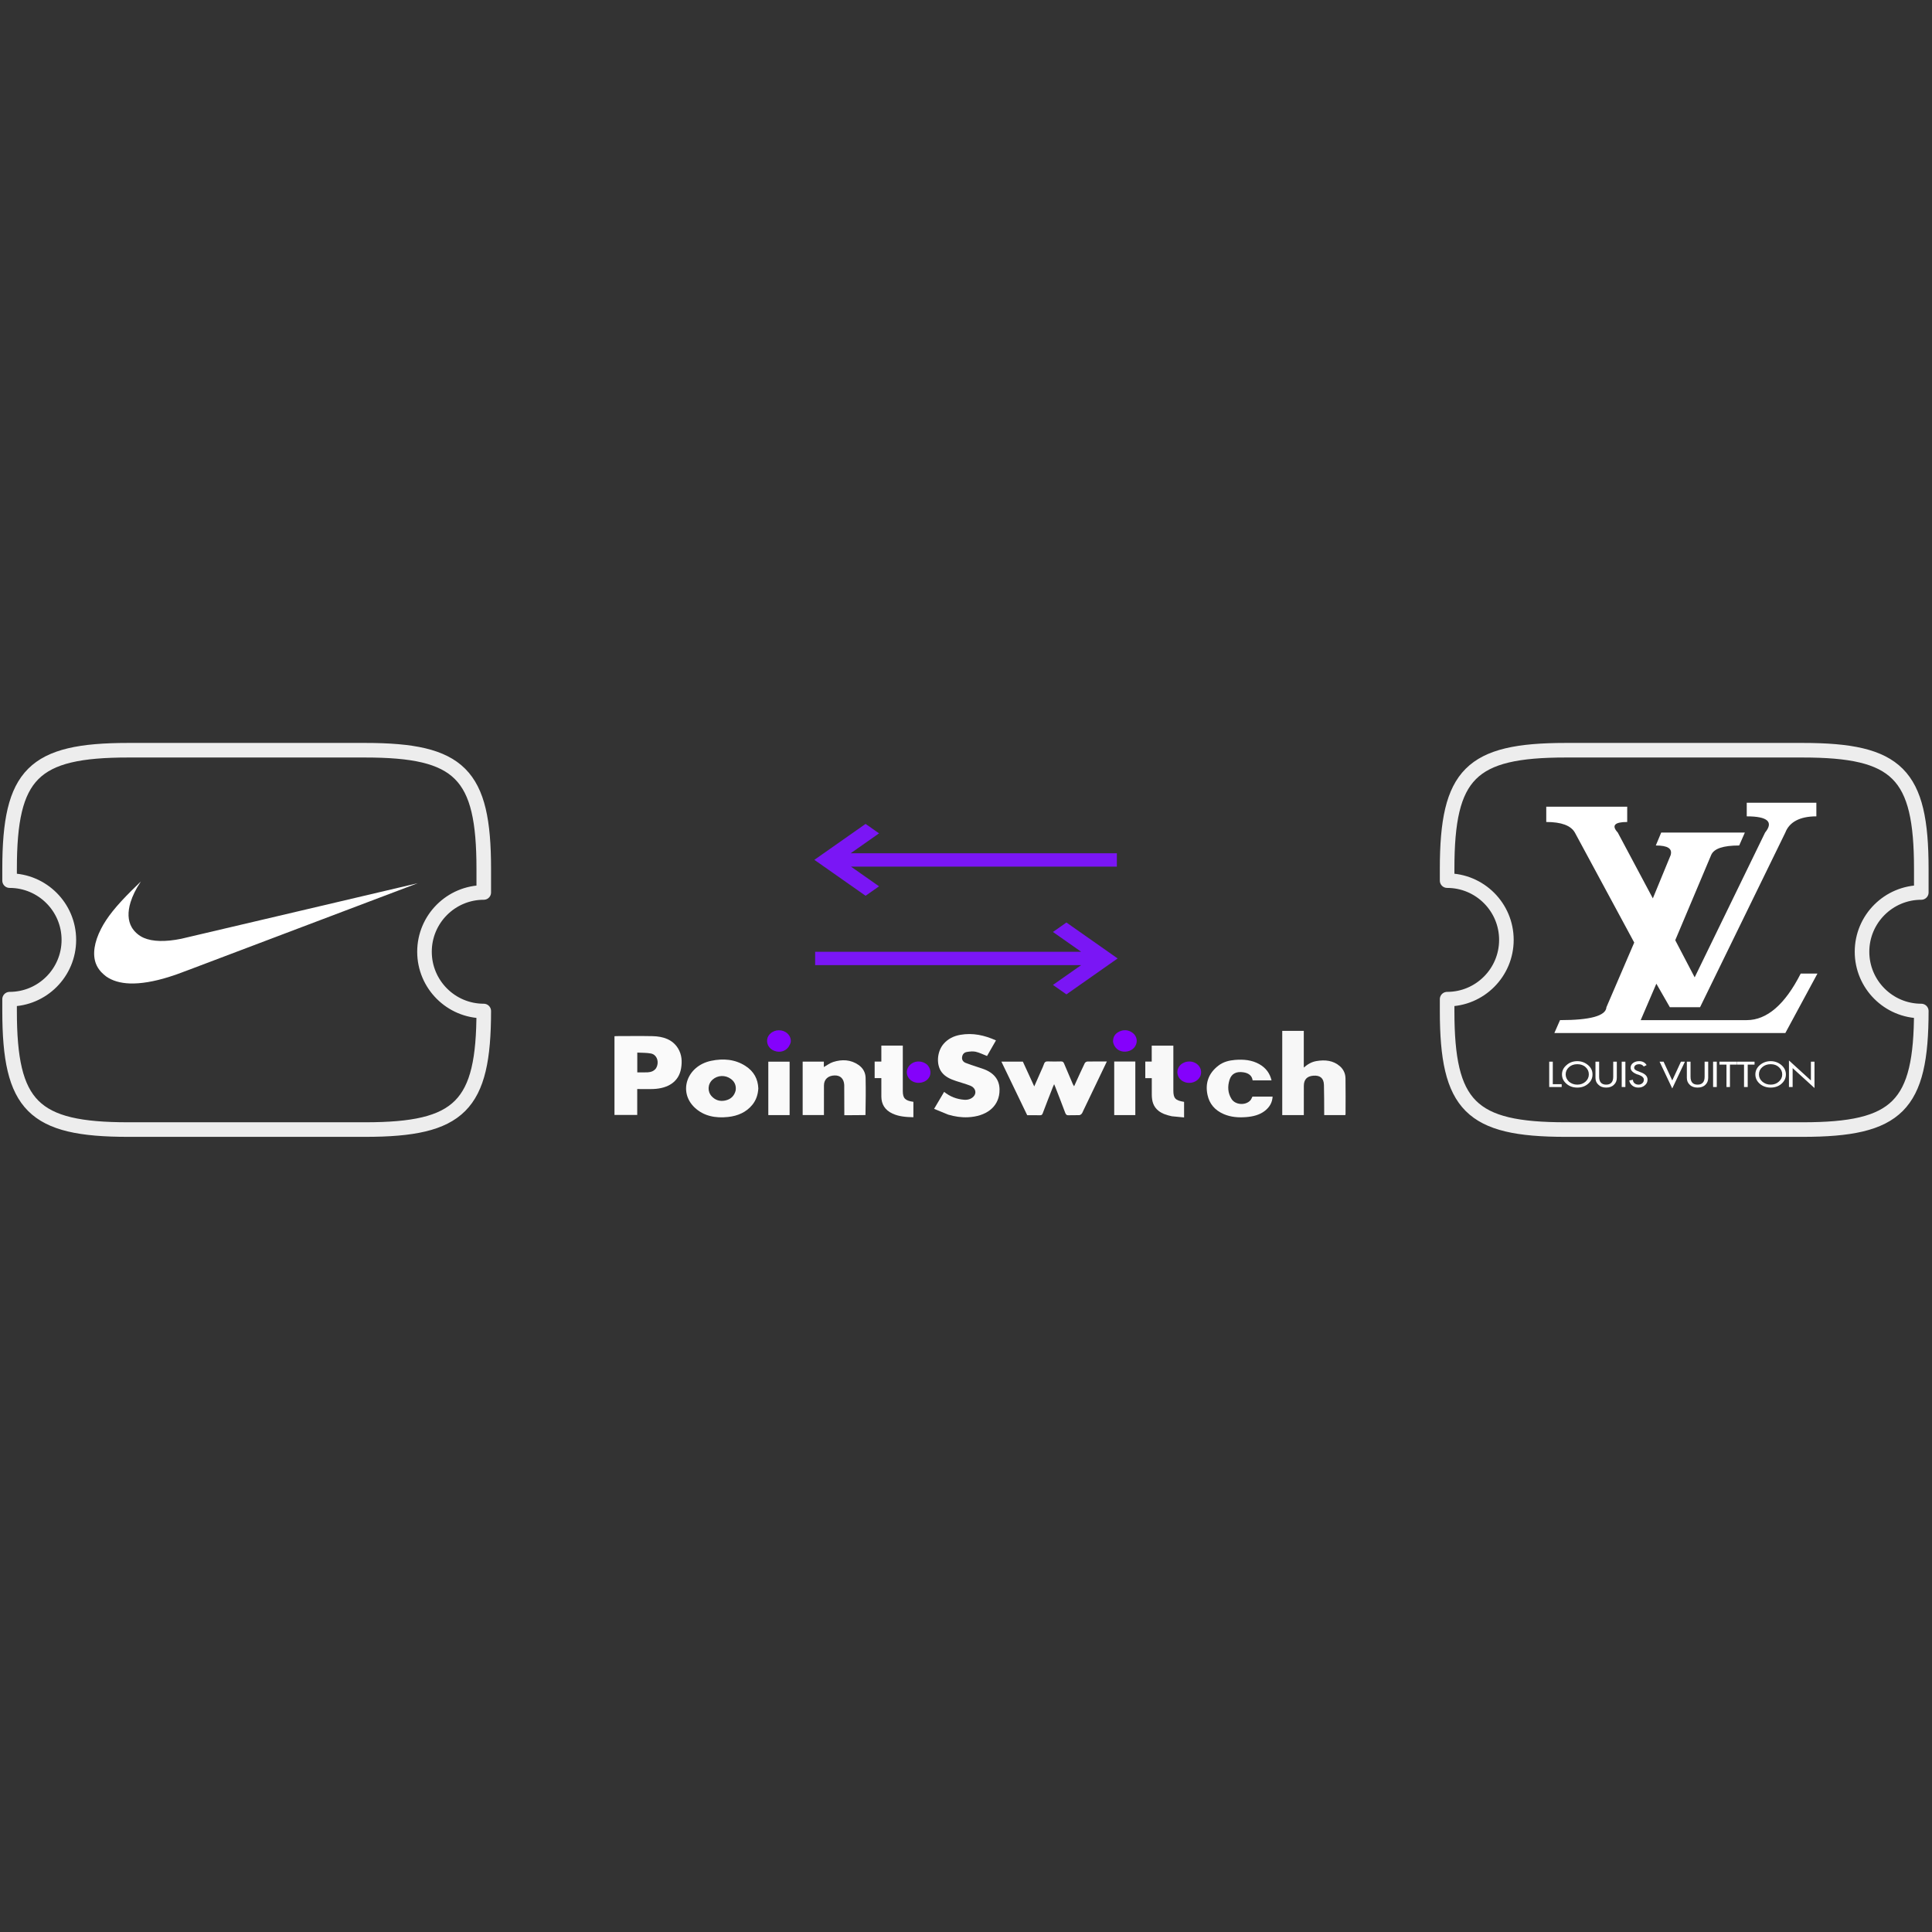 <?xml version="1.0" encoding="UTF-8" standalone="no" ?>
<!DOCTYPE svg PUBLIC "-//W3C//DTD SVG 1.1//EN" "http://www.w3.org/Graphics/SVG/1.1/DTD/svg11.dtd">
<svg xmlns="http://www.w3.org/2000/svg" xmlns:xlink="http://www.w3.org/1999/xlink" version="1.1" width="1080" height="1080" viewBox="0 0 1080 1080" xml:space="preserve">
<rect x="0" y="0" width="1080" height="1080" fill="#333333" stroke="none"/>
<desc>Created with Fabric.js 5.2.4</desc>
<defs>
</defs>
<rect x="0" y="0" width="100%" height="100%" fill="transparent"></rect>
<g transform="matrix(1 0 0 1 540 540)" id="05a30473-ba3d-442b-bda3-5679aae44cdc"  >
<rect style="stroke: none; stroke-width: 1; stroke-dasharray: none; stroke-linecap: butt; stroke-dashoffset: 0; stroke-linejoin: miter; stroke-miterlimit: 4; fill: rgb(255,255,255); fill-rule: nonzero; opacity: 1; visibility: hidden;" vector-effect="non-scaling-stroke"  x="-540" y="-540" rx="0" ry="0" width="1080" height="1080" />
</g>
<g transform="matrix(1 0 0 1 540 540)" id="802c676c-f0d3-4d9e-8685-e031ca4b3aec"  >
</g>
<g transform="matrix(NaN NaN NaN NaN 0 0)"  >
<g style=""   >
</g>
</g>
<g transform="matrix(NaN NaN NaN NaN 0 0)"  >
<g style=""   >
</g>
</g>
<g transform="matrix(NaN NaN NaN NaN 0 0)"  >
<g style=""   >
</g>
</g>
<g transform="matrix(NaN NaN NaN NaN 0 0)"  >
<g style=""   >
</g>
</g>
<g transform="matrix(1.63 0 0 1.63 540 540)"  >
<g style=""   >
		<g transform="matrix(1 0 0 1 245.5 -7)"  >
<path style="stroke: none; stroke-width: 1; stroke-dasharray: none; stroke-linecap: butt; stroke-dashoffset: 0; stroke-linejoin: miter; stroke-miterlimit: 4; fill: rgb(255,255,255); fill-rule: evenodd; opacity: 1;" vector-effect="non-scaling-stroke"  transform=" translate(-576.5, -70)" d="M 620.761 109.819 L 621.987 109.819 L 621.987 118.848 L 614.493 112.014 L 614.493 118.512 L 613.232 118.512 L 613.232 109.391 L 620.761 116.255 L 620.761 109.819 Z M 585.535 109.819 L 585.535 115.34 C 585.535 116.315 585.219 117.108 584.588 117.719 C 583.924 118.39 583.013 118.695 581.857 118.695 C 580.772 118.695 579.862 118.39 579.196 117.719 C 578.531 117.108 578.215 116.315 578.215 115.34 L 578.215 109.819 L 579.477 109.819 L 579.477 114.973 C 579.477 116.773 580.247 117.689 581.857 117.689 C 583.503 117.689 584.309 116.773 584.309 114.973 L 584.309 109.819 L 585.535 109.819 Z M 589.386 109.819 L 595.374 109.819 L 595.374 110.826 L 592.993 110.826 L 592.993 118.512 L 591.803 118.512 L 591.803 110.826 L 589.386 110.826 L 589.386 109.819 Z M 587.216 109.819 L 588.476 109.819 L 588.476 118.512 L 587.216 118.512 L 587.216 109.819 Z M 576.185 109.819 L 577.551 109.819 L 573.208 119 L 568.866 109.819 L 570.232 109.819 L 573.209 116.255 L 576.185 109.819 Z M 610.921 114.18 C 610.921 115.156 610.536 115.98 609.731 116.682 C 608.996 117.353 608.05 117.688 606.964 117.688 C 605.878 117.688 604.933 117.353 604.128 116.682 C 603.322 115.98 602.937 115.156 602.937 114.18 C 602.937 113.204 603.287 112.381 604.058 111.71 C 604.828 111.009 605.809 110.673 606.964 110.673 C 608.119 110.673 609.065 111.009 609.8 111.71 C 610.536 112.381 610.921 113.204 610.921 114.18 Z M 610.641 110.978 C 609.592 110.093 608.365 109.636 606.964 109.636 C 605.529 109.636 604.304 110.093 603.253 110.978 C 602.238 111.862 601.712 112.93 601.712 114.18 C 601.712 115.461 602.238 116.529 603.253 117.413 C 604.268 118.267 605.494 118.695 606.964 118.695 C 608.401 118.695 609.661 118.267 610.641 117.413 C 611.657 116.529 612.182 115.461 612.182 114.18 C 612.183 112.93 611.658 111.862 610.641 110.978 Z M 601.432 109.819 L 601.432 110.826 L 599.086 110.826 L 599.086 118.512 L 597.825 118.512 L 597.825 110.826 L 595.445 110.826 L 595.445 109.819 L 601.432 109.819 Z M 543.514 111.71 C 544.249 112.381 544.599 113.204 544.599 114.18 C 544.599 115.156 544.214 115.98 543.444 116.682 C 542.674 117.353 541.728 117.688 540.642 117.688 C 539.557 117.688 538.611 117.353 537.806 116.682 C 537.071 115.98 536.651 115.156 536.651 114.18 C 536.651 113.204 537.036 112.381 537.771 111.71 C 538.542 111.009 539.488 110.673 540.643 110.673 C 541.798 110.673 542.779 111.009 543.514 111.71 Z M 544.32 110.978 C 543.269 110.093 542.043 109.636 540.643 109.636 C 539.207 109.636 537.947 110.093 536.966 110.978 C 535.916 111.862 535.391 112.93 535.391 114.18 C 535.391 115.461 535.916 116.529 536.966 117.413 C 537.947 118.267 539.173 118.695 540.643 118.695 C 542.114 118.695 543.339 118.267 544.32 117.413 C 545.37 116.529 545.86 115.461 545.86 114.18 C 545.86 112.93 545.37 111.862 544.32 110.978 Z M 548.136 114.973 C 548.136 116.773 548.942 117.688 550.553 117.688 C 552.129 117.688 552.969 116.773 552.969 114.973 L 552.969 109.819 L 554.194 109.819 L 554.194 115.339 C 554.194 116.315 553.879 117.108 553.214 117.719 C 552.549 118.39 551.638 118.695 550.553 118.695 C 549.432 118.695 548.557 118.39 547.892 117.719 C 547.191 117.108 546.877 116.315 546.877 115.339 L 546.877 109.819 L 548.137 109.819 L 548.136 114.973 Z M 532.238 109.819 L 532.238 117.536 L 535.285 117.536 L 535.285 118.512 L 531.013 118.512 L 531.013 109.819 L 532.238 109.819 L 532.238 109.819 Z M 562.248 113.387 C 563.929 113.966 564.734 114.82 564.734 115.98 C 564.734 116.773 564.419 117.413 563.789 117.932 C 563.194 118.451 562.458 118.695 561.583 118.695 C 560.777 118.695 560.077 118.481 559.482 117.993 C 558.922 117.536 558.572 116.956 558.466 116.255 L 559.727 116.011 C 559.727 116.499 559.902 116.895 560.287 117.231 C 560.673 117.536 561.093 117.688 561.653 117.688 C 562.179 117.688 562.598 117.505 562.984 117.17 C 563.299 116.865 563.474 116.468 563.474 115.98 C 563.474 115.309 562.914 114.761 561.758 114.333 L 561.058 114.12 C 559.657 113.54 558.922 112.808 558.922 111.893 C 558.922 111.222 559.237 110.642 559.797 110.245 C 560.393 109.819 561.058 109.636 561.864 109.636 C 563.019 109.636 563.859 110.093 564.419 110.978 L 563.439 111.466 C 563.054 110.947 562.529 110.673 561.828 110.673 C 561.408 110.673 560.987 110.764 560.672 110.978 C 560.322 111.221 560.147 111.527 560.147 111.892 C 560.147 112.411 560.602 112.808 561.582 113.113 L 562.248 113.387 Z M 555.875 109.819 L 557.136 109.819 L 557.136 118.512 L 555.875 118.512 L 555.875 109.819 Z M 605.048 31.237 L 580.896 80.89 L 574.233 68.155 L 586.54 38.975 C 587.466 36.719 590.704 35.671 596.164 35.671 L 598.107 31.237 L 569.421 31.237 L 567.57 35.671 C 571.642 35.671 573.307 36.718 572.659 38.975 L 566.552 53.807 L 554.523 31.237 C 552.302 28.819 553.412 27.61 557.762 27.61 L 557.762 22.371 L 530 22.371 L 530 27.61 C 535.183 27.61 538.421 28.82 539.809 31.238 L 560.168 68.961 L 550.636 91.128 C 550.45 94.11 545.084 95.562 534.719 95.562 L 532.776 99.995 L 611.988 99.995 L 623 79.602 L 617.262 79.602 C 611.896 90.161 605.696 95.562 598.756 95.562 L 562.388 95.562 L 567.755 83.068 L 572.382 91.128 L 582.746 91.128 L 611.987 31.238 C 613.376 27.611 616.985 25.677 622.63 25.677 L 622.63 21 L 598.755 21 L 598.755 25.676 C 605.973 25.676 608.009 27.61 605.048 31.237 Z" stroke-linecap="round" />
</g>
		<g transform="matrix(1 0 0 1 -243.5 -11.5)" clip-path="url(#CLIPPATH_22)"  >
<clipPath id="CLIPPATH_22" >
	<rect transform="matrix(1 0 0 1 0 0)" id="clip0_0_1" x="-55.5" y="-17.5" rx="0" ry="0" width="111" height="35" />
</clipPath>
<path style="stroke: none; stroke-width: 1; stroke-dasharray: none; stroke-linecap: butt; stroke-dashoffset: 0; stroke-linejoin: miter; stroke-miterlimit: 4; fill: rgb(255,255,255); fill-rule: nonzero; opacity: 1;" vector-effect="non-scaling-stroke"  transform=" translate(-87.5, -65.5)" d="M 44.244 82.986 C 40.937 82.869 38.231 82.069 36.115 80.582 C 35.711 80.297 34.749 79.446 34.426 79.086 C 33.568 78.132 32.985 77.203 32.596 76.172 C 31.399 73 32.015 68.836 34.358 64.267 C 36.365 60.355 39.461 56.476 44.863 51.102 C 45.658 50.312 48.028 47.999 48.043 47.999 C 48.049 47.999 47.92 48.197 47.757 48.438 C 46.353 50.52 45.151 52.971 44.496 55.094 C 43.444 58.5 43.571 61.422 44.868 63.688 C 45.762 65.25 47.295 66.602 49.019 67.35 C 52.037 68.658 56.455 68.766 61.851 67.666 C 62.223 67.59 80.632 63.267 102.76 58.058 C 124.889 52.849 142.997 48.591 143 48.594 C 143.006 48.599 91.589 68.065 64.897 78.163 C 60.67 79.762 59.54 80.166 57.553 80.784 C 52.473 82.362 47.922 83.115 44.244 82.986 Z" stroke-linecap="round" />
</g>
		<g transform="matrix(1 0 0 1 -109.03 37.54)"  >
<path style="stroke: none; stroke-width: 1; stroke-dasharray: none; stroke-linecap: butt; stroke-dashoffset: 0; stroke-linejoin: miter; stroke-miterlimit: 4; fill: rgb(250,250,250); fill-rule: nonzero; opacity: 1;" vector-effect="non-scaling-stroke"  transform=" translate(-221.97, -114.54)" d="M 210.446 122.138 C 210.446 115.078 210.446 108.104 210.446 101.085 C 210.763 101.067 211.019 101.04 211.275 101.04 C 215.348 101.037 219.423 100.971 223.494 101.058 C 227.181 101.136 230.367 102.217 232.226 105.224 C 233.562 107.385 233.689 109.745 233.287 112.12 C 232.502 116.767 228.754 118.966 223.849 119.182 C 222.008 119.263 220.158 119.195 218.248 119.195 C 218.248 122.214 218.248 125.118 218.248 128.075 C 215.65 128.075 213.119 128.075 210.446 128.075 C 210.446 126.12 210.446 124.173 210.446 122.138 Z M 224.708 112.056 C 224.83 111.792 224.985 111.535 225.07 111.263 C 225.673 109.342 224.777 107.349 222.938 107.004 C 221.426 106.721 219.829 106.786 218.268 106.697 C 218.268 109.07 218.268 111.247 218.268 113.477 C 219.5 113.477 220.688 113.531 221.866 113.461 C 222.976 113.394 223.988 113.054 224.708 112.056 Z" stroke-linecap="round" />
</g>
		<g transform="matrix(1 0 0 1 30.22 41.96)"  >
<path style="stroke: none; stroke-width: 1; stroke-dasharray: none; stroke-linecap: butt; stroke-dashoffset: 0; stroke-linejoin: miter; stroke-miterlimit: 4; fill: rgb(249,249,249); fill-rule: nonzero; opacity: 1;" vector-effect="non-scaling-stroke"  transform=" translate(-361.22, -118.96)" d="M 368.814 116.606 C 369.797 114.467 370.733 112.382 371.731 110.32 C 371.855 110.065 372.304 109.772 372.61 109.766 C 374.794 109.718 376.981 109.74 379.308 109.74 C 378.59 111.242 377.902 112.686 377.211 114.128 C 375.221 118.281 373.231 122.433 371.239 126.584 C 371.062 126.954 370.93 127.355 370.669 127.674 C 370.484 127.9 370.123 128.138 369.827 128.152 C 368.672 128.207 367.505 128.117 366.352 128.194 C 365.517 128.25 365.25 127.958 365.011 127.312 C 363.907 124.317 362.729 121.344 361.575 118.363 C 361.493 118.151 361.398 117.942 361.224 117.533 C 361.032 117.969 360.901 118.24 360.792 118.518 C 359.616 121.537 358.424 124.552 357.287 127.582 C 357.105 128.067 356.861 128.197 356.315 128.185 C 354.894 128.154 353.471 128.175 351.992 128.175 C 349.047 122.06 346.11 115.963 343.141 109.799 C 345.59 109.799 347.985 109.799 350.502 109.799 C 351.754 112.525 353.038 115.321 354.405 118.295 C 355.219 116.448 355.968 114.754 356.711 113.059 C 357.075 112.228 357.483 111.408 357.769 110.558 C 357.979 109.933 358.304 109.69 359.082 109.722 C 360.57 109.784 362.064 109.767 363.553 109.727 C 364.166 109.711 364.415 109.925 364.611 110.398 C 365.593 112.768 366.611 115.126 367.625 117.485 C 367.727 117.721 367.893 117.936 368.079 118.243 C 368.342 117.657 368.564 117.163 368.814 116.606 Z" stroke-linecap="round" />
</g>
		<g transform="matrix(1 0 0 1 0.28 37.61)"  >
<path style="stroke: none; stroke-width: 1; stroke-dasharray: none; stroke-linecap: butt; stroke-dashoffset: 0; stroke-linejoin: miter; stroke-miterlimit: 4; fill: rgb(250,250,250); fill-rule: nonzero; opacity: 1;" vector-effect="non-scaling-stroke"  transform=" translate(-331.28, -114.61)" d="M 324.911 127.98 C 323.267 127.307 321.697 126.66 320.06 125.986 C 321.257 123.96 322.369 122.079 323.5 120.165 C 325.49 121.773 327.782 122.689 330.438 122.878 C 330.795 122.904 331.167 122.881 331.521 122.828 C 332.852 122.629 333.971 121.706 334.177 120.669 C 334.381 119.636 333.762 118.543 332.438 118.032 C 330.849 117.419 329.179 116.968 327.551 116.429 C 325.617 115.789 323.822 114.979 322.643 113.396 C 320.723 110.821 321.039 106.346 323.327 103.697 C 324.785 102.009 326.742 101.004 329.076 100.599 C 333.38 99.852 337.365 100.755 341.277 102.514 C 340.219 104.36 339.192 106.154 338.213 107.864 C 336.884 107.348 335.653 106.716 334.324 106.407 C 333.397 106.192 332.314 106.322 331.337 106.473 C 330.285 106.635 329.769 107.351 329.655 108.265 C 329.541 109.174 329.992 109.873 330.902 110.241 C 332.118 110.734 333.397 111.106 334.645 111.54 C 335.803 111.944 337.014 112.269 338.1 112.79 C 341.58 114.46 342.777 117.185 342.458 120.487 C 341.981 125.427 337.895 128.575 331.696 128.868 C 329.39 128.977 327.162 128.64 324.911 127.98 Z" stroke-linecap="round" />
</g>
		<g transform="matrix(1 0 0 1 119.32 36.69)"  >
<path style="stroke: none; stroke-width: 1; stroke-dasharray: none; stroke-linecap: butt; stroke-dashoffset: 0; stroke-linejoin: miter; stroke-miterlimit: 4; fill: rgb(247,247,247); fill-rule: nonzero; opacity: 1;" vector-effect="non-scaling-stroke"  transform=" translate(-450.32, -113.69)" d="M 439.455 122.312 C 439.455 114.585 439.455 106.946 439.455 99.241 C 441.912 99.241 444.31 99.241 446.845 99.241 C 446.845 103.354 446.845 107.478 446.845 111.829 C 448.208 110.636 449.564 109.871 451.219 109.596 C 454.188 109.102 456.947 109.399 459.2 111.345 C 460.533 112.497 461.124 113.98 461.149 115.563 C 461.216 119.629 461.171 123.696 461.166 127.763 C 461.166 127.873 461.119 127.983 461.084 128.131 C 458.688 128.131 456.316 128.131 453.843 128.131 C 453.843 127.826 453.845 127.516 453.843 127.206 C 453.82 124.064 453.848 120.921 453.755 117.781 C 453.685 115.441 452.416 114.42 450.067 114.623 C 447.943 114.805 446.878 115.928 446.861 118.09 C 446.836 121.118 446.855 124.147 446.855 127.175 C 446.855 127.484 446.855 127.793 446.855 128.139 C 444.355 128.139 441.979 128.139 439.455 128.139 C 439.455 126.233 439.455 124.315 439.455 122.312 Z" stroke-linecap="round" />
</g>
		<g transform="matrix(1 0 0 1 -83.61 41.99)"  >
<path style="stroke: none; stroke-width: 1; stroke-dasharray: none; stroke-linecap: butt; stroke-dashoffset: 0; stroke-linejoin: miter; stroke-miterlimit: 4; fill: rgb(249,249,249); fill-rule: nonzero; opacity: 1;" vector-effect="non-scaling-stroke"  transform=" translate(-247.39, -118.99)" d="M 259.776 119.006 C 259.649 121.103 259.054 122.984 257.683 124.653 C 255.652 127.124 252.802 128.404 249.437 128.772 C 245.065 129.252 241.037 128.474 237.943 125.547 C 232.181 120.096 235.312 111.246 243.595 109.516 C 247.784 108.641 251.806 108.979 255.376 111.283 C 258.303 113.172 259.652 115.792 259.776 119.006 Z M 252.004 119.701 C 252.222 118.145 251.778 116.767 250.385 115.738 C 248.457 114.314 245.848 114.426 244.124 115.939 C 242.39 117.461 242.249 120.037 243.799 121.698 C 244.994 122.979 246.548 123.518 248.37 123.142 C 250.333 122.737 251.528 121.572 252.004 119.701 Z" stroke-linecap="round" />
</g>
		<g transform="matrix(1 0 0 1 -45.2 41.74)"  >
<path style="stroke: none; stroke-width: 1; stroke-dasharray: none; stroke-linecap: butt; stroke-dashoffset: 0; stroke-linejoin: miter; stroke-miterlimit: 4; fill: rgb(250,250,250); fill-rule: nonzero; opacity: 1;" vector-effect="non-scaling-stroke"  transform=" translate(-285.8, -118.74)" d="M 296.525 128.117 C 294.1 128.164 291.753 128.164 289.269 128.164 C 289.269 127.814 289.27 127.51 289.269 127.205 C 289.259 124.148 289.25 121.092 289.24 118.035 C 289.24 117.949 289.244 117.862 289.239 117.776 C 289.108 115.648 287.922 114.483 285.936 114.533 C 283.696 114.588 282.301 115.869 282.287 117.947 C 282.265 121.004 282.281 124.061 282.281 127.118 C 282.281 127.433 282.281 127.748 282.281 128.118 C 279.842 128.118 277.444 128.118 274.984 128.118 C 274.984 122.029 274.984 115.931 274.984 109.787 C 277.383 109.787 279.785 109.787 282.249 109.787 C 282.249 110.433 282.249 111.056 282.249 111.652 C 283.327 111.053 284.297 110.289 285.434 109.924 C 288.484 108.948 291.473 109.083 294.128 110.922 C 295.752 112.046 296.534 113.615 296.57 115.358 C 296.658 119.594 296.602 123.832 296.525 128.117 Z" stroke-linecap="round" />
</g>
		<g transform="matrix(1 0 0 1 93.86 42.01)"  >
<path style="stroke: none; stroke-width: 1; stroke-dasharray: none; stroke-linecap: butt; stroke-dashoffset: 0; stroke-linejoin: miter; stroke-miterlimit: 4; fill: rgb(249,249,249); fill-rule: nonzero; opacity: 1;" vector-effect="non-scaling-stroke"  transform=" translate(-424.86, -119.01)" d="M 434.97 121.791 C 435.393 121.791 435.722 121.791 436.151 121.791 C 436.046 123.803 435.122 125.412 433.467 126.697 C 431.669 128.091 429.453 128.623 427.124 128.815 C 424.46 129.033 421.854 128.849 419.396 127.794 C 416.253 126.446 414.47 124.167 413.84 121.272 C 412.977 117.309 414.067 113.793 417.682 111.075 C 419.255 109.892 421.2 109.377 423.218 109.21 C 426.158 108.966 429.031 109.208 431.602 110.668 C 433.911 111.979 435.217 113.856 435.785 116.22 C 433.61 116.22 431.497 116.22 429.296 116.22 C 429.087 114.608 427.938 113.727 426.135 113.456 C 423.695 113.088 422.025 113.921 421.361 116.087 C 420.683 118.302 420.757 120.543 422.076 122.623 C 423.369 124.661 426.854 124.909 428.519 123.079 C 428.828 122.738 428.97 122.281 429.236 121.791 C 431.041 121.791 432.958 121.791 434.97 121.791 Z" stroke-linecap="round" />
</g>
		<g transform="matrix(1 0 0 1 68.14 39.62)"  >
<path style="stroke: none; stroke-width: 1; stroke-dasharray: none; stroke-linecap: butt; stroke-dashoffset: 0; stroke-linejoin: miter; stroke-miterlimit: 4; fill: rgb(248,248,248); fill-rule: nonzero; opacity: 1;" vector-effect="non-scaling-stroke"  transform=" translate(-399.14, -116.62)" d="M 401.601 128.534 C 399.914 128.157 398.361 127.705 397.087 126.717 C 395.167 125.227 394.74 123.258 394.717 121.164 C 394.697 119.292 394.713 117.42 394.713 115.462 C 393.946 115.462 393.237 115.462 392.487 115.462 C 392.487 113.538 392.487 111.701 392.487 109.768 C 393.186 109.768 393.893 109.768 394.692 109.768 C 394.692 107.901 394.692 106.127 394.692 104.308 C 397.191 104.308 399.596 104.308 402.111 104.308 C 402.111 104.625 402.111 104.93 402.111 105.236 C 402.111 110.054 402.111 114.873 402.111 119.691 C 402.111 122.38 402.799 123.114 405.79 123.594 C 405.79 125.312 405.79 127.035 405.79 128.938 C 404.393 128.804 403.039 128.674 401.601 128.534 Z" stroke-linecap="round" />
</g>
		<g transform="matrix(1 0 0 1 -24.68 39.58)"  >
<path style="stroke: none; stroke-width: 1; stroke-dasharray: none; stroke-linecap: butt; stroke-dashoffset: 0; stroke-linejoin: miter; stroke-miterlimit: 4; fill: rgb(250,250,250); fill-rule: nonzero; opacity: 1;" vector-effect="non-scaling-stroke"  transform=" translate(-306.32, -116.58)" d="M 301.967 108.797 C 301.967 107.247 301.967 105.783 301.967 104.291 C 304.434 104.291 306.811 104.291 309.326 104.291 C 309.326 104.581 309.326 104.885 309.326 105.188 C 309.326 110.092 309.326 114.996 309.326 119.9 C 309.326 122.364 310.139 123.194 312.958 123.579 C 312.958 125.318 312.958 127.062 312.958 128.867 C 310.44 128.811 308.012 128.642 305.799 127.619 C 303.145 126.391 301.996 124.364 301.97 121.808 C 301.952 119.991 301.967 118.173 301.967 116.356 C 301.967 116.074 301.967 115.792 301.967 115.45 C 301.171 115.45 300.453 115.45 299.672 115.45 C 299.672 113.534 299.672 111.677 299.672 109.769 C 300.41 109.769 301.13 109.769 301.967 109.769 C 301.967 109.439 301.967 109.161 301.967 108.797 Z" stroke-linecap="round" />
</g>
		<g transform="matrix(1 0 0 1 54.45 41.94)"  >
<path style="stroke: none; stroke-width: 1; stroke-dasharray: none; stroke-linecap: butt; stroke-dashoffset: 0; stroke-linejoin: miter; stroke-miterlimit: 4; fill: rgb(249,249,249); fill-rule: nonzero; opacity: 1;" vector-effect="non-scaling-stroke"  transform=" translate(-385.45, -118.94)" d="M 388.021 109.763 C 388.409 109.763 388.706 109.763 389.069 109.763 C 389.069 115.884 389.069 121.977 389.069 128.126 C 386.687 128.126 384.292 128.126 381.832 128.126 C 381.832 122.055 381.832 115.961 381.832 109.763 C 383.847 109.763 385.888 109.763 388.021 109.763 Z" stroke-linecap="round" />
</g>
		<g transform="matrix(1 0 0 1 -64.14 41.97)"  >
<path style="stroke: none; stroke-width: 1; stroke-dasharray: none; stroke-linecap: butt; stroke-dashoffset: 0; stroke-linejoin: miter; stroke-miterlimit: 4; fill: rgb(250,250,250); fill-rule: nonzero; opacity: 1;" vector-effect="non-scaling-stroke"  transform=" translate(-266.87, -118.97)" d="M 270.518 126.8 C 270.518 127.284 270.518 127.684 270.518 128.132 C 268.067 128.132 265.668 128.132 263.212 128.132 C 263.212 122.027 263.212 115.93 263.212 109.807 C 265.647 109.807 268.052 109.807 270.518 109.807 C 270.518 115.473 270.518 121.094 270.518 126.8 Z" stroke-linecap="round" />
</g>
		<g transform="matrix(1 0 0 1 76.57 36.42)"  >
<path style="stroke: none; stroke-width: 1; stroke-dasharray: none; stroke-linecap: butt; stroke-dashoffset: 0; stroke-linejoin: miter; stroke-miterlimit: 4; fill: rgb(132,2,252); fill-rule: nonzero; opacity: 1;" vector-effect="non-scaling-stroke"  transform=" translate(-407.57, -113.42)" d="M 409.139 116.797 C 406.799 117.68 404.174 116.469 403.61 114.293 C 403.041 112.097 404.621 110.065 407.085 109.775 C 408.893 109.563 410.63 110.483 411.332 112.028 C 412.06 113.626 411.471 115.447 409.899 116.429 C 409.685 116.562 409.441 116.657 409.139 116.797 Z" stroke-linecap="round" />
</g>
		<g transform="matrix(1 0 0 1 -16.25 36.41)"  >
<path style="stroke: none; stroke-width: 1; stroke-dasharray: none; stroke-linecap: butt; stroke-dashoffset: 0; stroke-linejoin: miter; stroke-miterlimit: 4; fill: rgb(132,2,251); fill-rule: nonzero; opacity: 1;" vector-effect="non-scaling-stroke"  transform=" translate(-314.75, -113.41)" d="M 317.797 110.96 C 319.754 113.276 318.754 116.234 315.84 116.942 C 313.953 117.401 312.06 116.668 311.162 115.134 C 310.211 113.508 310.748 111.517 312.439 110.404 C 313.907 109.437 316.018 109.548 317.467 110.67 C 317.566 110.746 317.655 110.832 317.797 110.96 Z" stroke-linecap="round" />
</g>
		<g transform="matrix(1 0 0 1 54.49 25.7)"  >
<path style="stroke: none; stroke-width: 1; stroke-dasharray: none; stroke-linecap: butt; stroke-dashoffset: 0; stroke-linejoin: miter; stroke-miterlimit: 4; fill: rgb(133,1,252); fill-rule: nonzero; opacity: 1;" vector-effect="non-scaling-stroke"  transform=" translate(-385.49, -102.7)" d="M 381.427 103.021 C 381.379 101.374 382.078 100.135 383.72 99.411 C 385.06 98.82 386.421 98.899 387.681 99.621 C 389.318 100.559 389.957 102.324 389.301 103.965 C 388.667 105.549 386.964 106.513 385.065 106.363 C 383.201 106.215 381.798 104.949 381.427 103.021 Z" stroke-linecap="round" />
</g>
		<g transform="matrix(1 0 0 1 -64.15 25.72)"  >
<path style="stroke: none; stroke-width: 1; stroke-dasharray: none; stroke-linecap: butt; stroke-dashoffset: 0; stroke-linejoin: miter; stroke-miterlimit: 4; fill: rgb(132,2,252); fill-rule: nonzero; opacity: 1;" vector-effect="non-scaling-stroke"  transform=" translate(-266.85, -102.72)" d="M 270.914 103.031 C 270.311 105.476 268.289 106.782 265.967 106.297 C 263.857 105.857 262.545 104.139 262.813 102.168 C 263.049 100.436 264.816 99.052 266.805 99.041 C 268.934 99.03 270.676 100.433 270.909 102.353 C 270.933 102.553 270.918 102.756 270.914 103.031 Z" stroke-linecap="round" />
</g>
		<g transform="matrix(1 0 0 1 -0.13 -36.41)"  >
<path style="stroke: none; stroke-width: 1; stroke-dasharray: none; stroke-linecap: butt; stroke-dashoffset: 0; stroke-linejoin: miter; stroke-miterlimit: 4; fill: rgb(122,22,245); fill-rule: nonzero; opacity: 1;" vector-effect="non-scaling-stroke"  transform=" translate(-330.87, -40.59)" d="M 301.18 49.672 L 291.563 42.922 L 382.736 42.922 L 382.736 38.335 L 291.456 38.335 L 301.18 31.509 L 296.559 28.266 L 279 40.591 L 296.559 52.916 L 301.18 49.672 Z" stroke-linecap="round" />
</g>
		<g transform="matrix(1 0 0 1 0.13 -2.59)"  >
<path style="stroke: none; stroke-width: 1; stroke-dasharray: none; stroke-linecap: butt; stroke-dashoffset: 0; stroke-linejoin: miter; stroke-miterlimit: 4; fill: rgb(122,22,245); fill-rule: nonzero; opacity: 1;" vector-effect="non-scaling-stroke"  transform=" translate(-331.13, -74.41)" d="M 365.441 62.084 L 360.82 65.328 L 370.49 72.116 L 279.264 72.116 L 279.264 76.703 L 370.49 76.703 L 360.82 83.49 L 365.441 86.734 L 383 74.409 L 365.441 62.084 Z" stroke-linecap="round" />
</g>
		<g transform="matrix(1 0 0 1 -246.69 -8.95)"  >
<path style="stroke: rgb(237,237,237); stroke-width: 5; stroke-dasharray: none; stroke-linecap: round; stroke-dashoffset: 0; stroke-linejoin: round; stroke-miterlimit: 4; fill: none; fill-rule: nonzero; opacity: 1;" vector-effect="non-scaling-stroke"  transform=" translate(-84.31, -68.05)" d="M 145.29 72.112 C 145.29 60.892 154.396 51.785 165.617 51.785 L 165.617 43.654 C 165.617 11.131 157.486 3 124.962 3 L 43.654 3 C 11.131 3 3 11.131 3 43.654 L 3 47.72 C 14.22 47.72 23.327 56.826 23.327 68.047 C 23.327 79.267 14.22 88.374 3 88.374 L 3 92.439 C 3 124.962 11.131 133.093 43.654 133.093 L 124.962 133.093 C 157.486 133.093 165.617 124.962 165.617 92.439 C 154.396 92.439 145.29 83.333 145.29 72.112 Z" stroke-linecap="round" />
</g>
		<g transform="matrix(1 0 0 1 246.31 -8.95)"  >
<path style="stroke: rgb(237,237,237); stroke-width: 5; stroke-dasharray: none; stroke-linecap: round; stroke-dashoffset: 0; stroke-linejoin: round; stroke-miterlimit: 4; fill: none; fill-rule: nonzero; opacity: 1;" vector-effect="non-scaling-stroke"  transform=" translate(-577.31, -68.05)" d="M 638.29 72.112 C 638.29 60.892 647.396 51.785 658.617 51.785 L 658.617 43.654 C 658.617 11.131 650.486 3 617.962 3 L 536.654 3 C 504.131 3 496 11.131 496 43.654 L 496 47.72 C 507.221 47.72 516.327 56.826 516.327 68.047 C 516.327 79.267 507.221 88.374 496 88.374 L 496 92.439 C 496 124.962 504.131 133.093 536.654 133.093 L 617.962 133.093 C 650.486 133.093 658.617 124.962 658.617 92.439 C 647.396 92.439 638.29 83.333 638.29 72.112 Z" stroke-linecap="round" />
</g>
</g>
</g>
</svg>